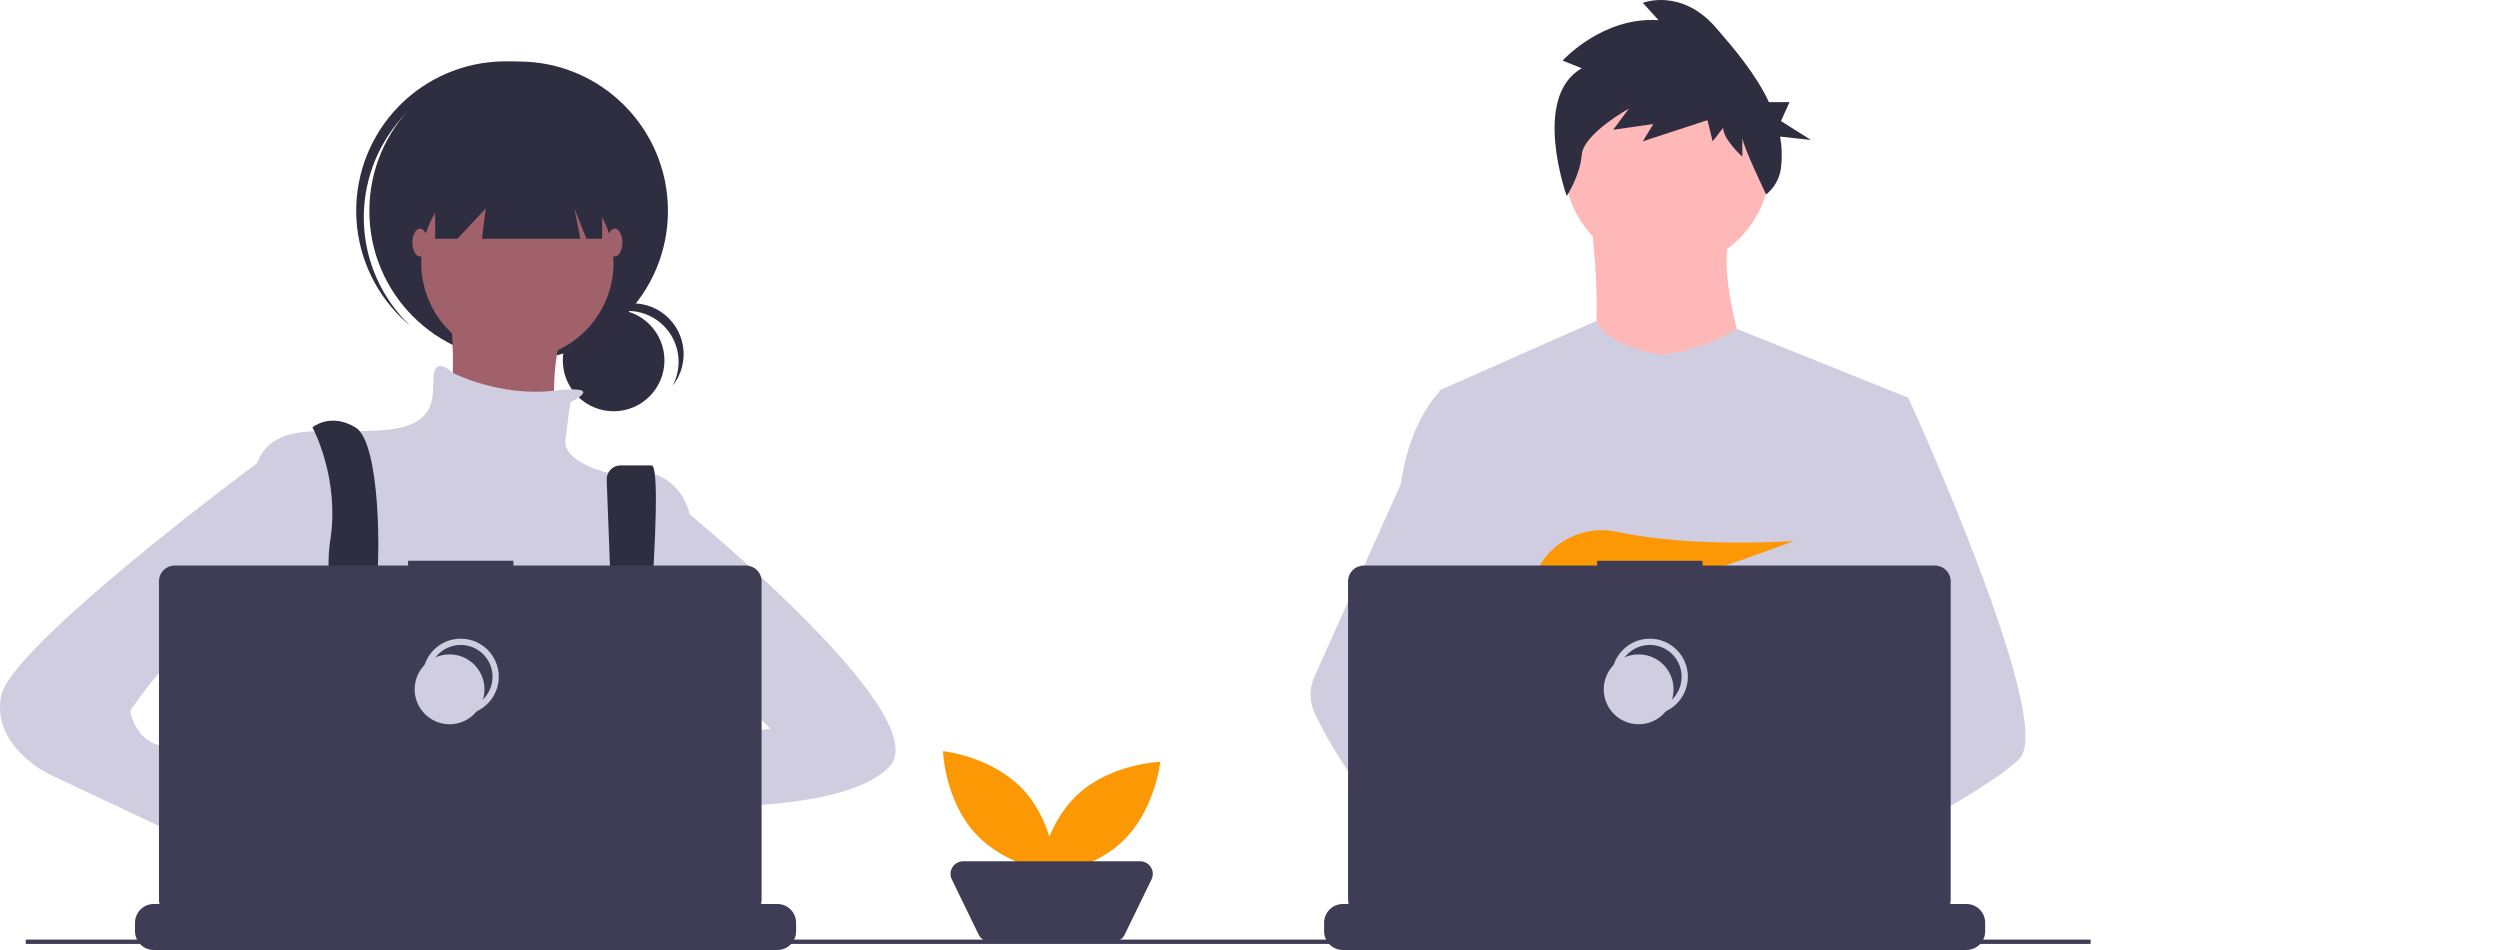 <svg width="800" height="304" viewBox="0 0 800 304" fill="none" xmlns="http://www.w3.org/2000/svg">
<g clip-path="url(#clip0)">
<path d="M327.454 252.735C337.453 263.471 337.969 279.252 337.969 279.252C337.969 279.252 322.275 277.625 312.276 266.888C302.277 256.152 301.76 240.371 301.76 240.371C301.76 240.371 317.455 241.998 327.454 252.735Z" fill="#FC9804"/>
<path d="M358.932 269.493C348.202 279.499 332.432 280.016 332.432 280.016C332.432 280.016 334.058 264.311 344.787 254.306C355.517 244.3 371.287 243.783 371.287 243.783C371.287 243.783 369.661 259.488 358.932 269.493Z" fill="#FC9804"/>
<path d="M356.265 301.359H316.801C316.044 301.359 315.302 301.146 314.66 300.744C314.018 300.342 313.502 299.768 313.171 299.087L304.579 281.413C304.279 280.798 304.141 280.116 304.178 279.432C304.214 278.748 304.423 278.085 304.786 277.504C305.149 276.924 305.654 276.445 306.252 276.113C306.851 275.782 307.524 275.607 308.208 275.607H364.857C365.542 275.607 366.215 275.782 366.813 276.113C367.412 276.445 367.916 276.924 368.279 277.504C368.642 278.085 368.852 278.748 368.888 279.432C368.924 280.116 368.786 280.798 368.487 281.413L359.895 299.087C359.564 299.768 359.048 300.342 358.406 300.744C357.764 301.146 357.022 301.359 356.265 301.359Z" fill="#3F3D56"/>
<path d="M533.496 85.823C551.644 85.823 566.356 71.102 566.356 52.943C566.356 34.784 551.644 20.062 533.496 20.062C515.348 20.062 500.637 34.784 500.637 52.943C500.637 71.102 515.348 85.823 533.496 85.823Z" fill="#FFB8B8"/>
<path d="M508.971 69.383C508.971 69.383 515.162 116.083 505.638 121.325C496.113 126.566 562.309 127.043 562.309 127.043C562.309 127.043 547.546 86.538 554.213 74.148L508.971 69.383Z" fill="#FFB8B8"/>
<path d="M610.645 127.279L605.14 152.363L593.499 205.434L593.151 208.34L589.134 241.987L586.462 264.339L584.67 279.354C573.775 284.957 565.88 288.824 565.88 288.824C565.88 288.824 565.2 285.417 564.106 281.058C556.46 283.351 542.313 287.156 530.324 287.917C534.689 292.786 536.696 297.36 533.974 300.736C525.761 310.913 491.854 289.593 479.995 281.643C479.719 283.547 479.614 285.471 479.682 287.393L470.607 280.409L471.505 264.339L473.02 237.149L474.923 203.051C474.323 201.591 473.82 200.092 473.417 198.566C470.638 188.675 467.264 168.925 464.677 152.363C462.595 139.034 461.031 127.771 460.7 125.374C460.655 125.062 460.633 124.901 460.633 124.901L510.872 102.687C514.443 110.972 531.115 113.463 531.115 113.463C544.927 112.51 555.754 105.222 555.754 105.222L610.645 127.279Z" fill="#D0CDE1"/>
<path d="M569.691 279.296C569.691 279.296 567.564 280.025 564.105 281.058C556.46 283.351 542.313 287.157 530.324 287.917C520.001 288.578 511.279 286.987 509.684 280.248C509 277.351 509.97 274.968 512.083 273.009C518.393 267.156 534.873 265.059 547.943 264.339C551.634 264.138 555.048 264.044 557.89 264.008C562.716 263.946 565.879 264.044 565.879 264.044L565.955 264.339L569.691 279.296Z" fill="#FFB8B8"/>
<path d="M506.161 21.841L500.017 19.38C500.017 19.38 512.863 5.228 530.736 6.458L525.709 0.92C525.709 0.92 537.997 -4.002 549.168 8.919C555.04 15.712 561.835 23.696 566.07 32.691H572.65L569.904 38.741L579.515 44.791L569.65 43.705C570.238 47.018 570.328 50.401 569.918 53.741C569.495 57.082 567.791 60.127 565.166 62.235C565.166 62.235 557.546 46.453 557.546 43.992V50.145C557.546 50.145 551.402 44.608 551.402 40.916L548.051 45.223L546.375 38.454L525.709 45.223L529.061 39.685L516.214 41.531L521.241 34.763C521.241 34.763 506.719 42.762 506.161 49.53C505.602 56.298 501.351 62.712 501.351 62.712C501.351 62.712 489.963 31.071 506.161 21.841Z" fill="#2F2E41"/>
<path d="M646.362 242.6C643.015 246.23 634.721 251.699 624.667 257.619C620.927 259.819 616.946 262.086 612.884 264.339C603.191 269.718 593.043 275.048 584.669 279.354C573.775 284.957 565.879 288.824 565.879 288.824C565.879 288.824 565.2 285.417 564.105 281.058C562.64 275.223 560.432 267.679 558.131 264.339C558.051 264.223 557.97 264.116 557.89 264.008C557.219 263.128 556.545 262.613 555.879 262.613L589.133 241.987L603.504 233.071L593.151 208.34L580.165 177.318L588.003 152.364L595.881 127.279H610.645C610.645 127.279 615.533 137.957 621.785 152.846C622.719 155.073 623.684 157.394 624.667 159.79C637.527 191.09 653.56 234.797 646.362 242.6Z" fill="#D0CDE1"/>
<path d="M533.975 300.736C525.761 310.913 491.854 289.593 479.995 281.643C477.412 279.913 475.875 278.817 475.875 278.817L486.725 264.339L490.161 259.756C490.161 259.756 493.235 261.388 497.78 264.044C497.945 264.142 498.11 264.241 498.28 264.339C502.199 266.642 507.119 269.651 512.083 273.009C518.934 277.646 525.86 282.936 530.324 287.917C534.69 292.786 536.696 297.36 533.975 300.736Z" fill="#FFB8B8"/>
<path d="M497.779 264.044C496.566 264.039 495.355 264.138 494.159 264.339C483.886 266.105 480.857 275.41 479.994 281.643C479.718 283.547 479.613 285.471 479.681 287.393L470.606 280.409L467.299 277.865C459.341 275.088 452.249 270.156 446.101 264.339C440.767 259.203 435.982 253.525 431.824 247.397C427.682 241.357 423.99 235.021 420.778 228.439C419.881 226.602 419.399 224.591 419.366 222.547C419.333 220.503 419.749 218.477 420.585 216.612L431.824 191.55L448.25 154.921C448.371 154.049 448.503 153.197 448.648 152.364C451.905 133.673 460.632 125.375 460.632 125.375H467.299L471.759 152.364L477.3 185.894L473.417 198.566L464.444 227.831L473.019 237.149L497.779 264.044Z" fill="#D0CDE1"/>
<path d="M505.325 185.921L511.024 192.575C513.142 192.171 515.353 191.696 517.63 191.163L515.993 185.921L519.996 190.594C544.125 184.655 574.032 173.11 574.032 173.11C574.032 173.11 541.744 175.479 517.636 170.209C506.969 167.877 495.995 173.168 491.618 183.177C489.073 188.994 489.473 194.034 498.496 194.034C501.545 193.982 504.586 193.696 507.591 193.178L505.325 185.921Z" fill="#FC9804"/>
<path d="M635.258 295.281V297.995C635.259 298.74 635.121 299.478 634.851 300.173C634.731 300.482 634.586 300.781 634.418 301.067C633.885 301.961 633.129 302.702 632.224 303.216C631.32 303.73 630.297 304 629.256 304H429.715C428.675 304 427.652 303.73 426.747 303.216C425.842 302.702 425.087 301.961 424.554 301.067C424.385 300.781 424.241 300.482 424.121 300.173C423.85 299.478 423.712 298.74 423.714 297.995V295.281C423.714 294.492 423.869 293.711 424.17 292.983C424.472 292.254 424.914 291.592 425.471 291.034C426.028 290.477 426.69 290.034 427.418 289.733C428.146 289.431 428.927 289.276 429.715 289.276H441.217V288.011C441.217 287.978 441.223 287.945 441.236 287.915C441.249 287.884 441.267 287.857 441.29 287.833C441.313 287.81 441.341 287.792 441.371 287.779C441.402 287.767 441.434 287.76 441.467 287.76H447.468C447.501 287.76 447.534 287.767 447.564 287.779C447.595 287.792 447.622 287.81 447.646 287.833C447.669 287.857 447.687 287.884 447.7 287.915C447.712 287.945 447.719 287.978 447.719 288.011V289.276H451.468V288.011C451.468 287.978 451.474 287.945 451.487 287.915C451.499 287.884 451.518 287.857 451.541 287.833C451.564 287.81 451.592 287.792 451.622 287.779C451.653 287.767 451.685 287.76 451.718 287.76H457.719C457.752 287.76 457.785 287.767 457.815 287.779C457.845 287.792 457.873 287.81 457.896 287.833C457.92 287.857 457.938 287.884 457.951 287.915C457.963 287.945 457.97 287.978 457.97 288.011V289.276H461.723V288.011C461.723 287.978 461.729 287.945 461.742 287.915C461.755 287.884 461.773 287.857 461.796 287.833C461.819 287.81 461.847 287.792 461.877 287.779C461.908 287.767 461.94 287.76 461.973 287.76H467.974C468.007 287.76 468.04 287.767 468.07 287.779C468.101 287.792 468.128 287.81 468.152 287.833C468.175 287.857 468.193 287.884 468.206 287.915C468.218 287.945 468.225 287.978 468.225 288.011V289.276H471.974V288.011C471.974 287.978 471.98 287.945 471.993 287.915C472.005 287.884 472.024 287.857 472.047 287.833C472.07 287.81 472.098 287.792 472.128 287.779C472.159 287.767 472.191 287.76 472.224 287.76H478.225C478.258 287.76 478.291 287.767 478.321 287.779C478.351 287.792 478.379 287.81 478.402 287.833C478.426 287.857 478.444 287.884 478.457 287.915C478.469 287.945 478.476 287.978 478.475 288.011V289.276H482.225V288.011C482.224 287.978 482.231 287.945 482.243 287.915C482.256 287.884 482.274 287.857 482.298 287.833C482.321 287.81 482.349 287.792 482.379 287.779C482.409 287.767 482.442 287.76 482.475 287.76H488.476C488.509 287.76 488.541 287.767 488.572 287.779C488.602 287.792 488.63 287.81 488.653 287.833C488.676 287.857 488.695 287.884 488.707 287.915C488.72 287.945 488.726 287.978 488.726 288.011V289.276H492.48V288.011C492.48 287.978 492.486 287.945 492.499 287.915C492.511 287.884 492.53 287.857 492.553 287.833C492.576 287.81 492.604 287.792 492.634 287.779C492.665 287.767 492.697 287.76 492.73 287.76H498.731C498.764 287.76 498.797 287.767 498.827 287.779C498.857 287.792 498.885 287.81 498.908 287.833C498.932 287.857 498.95 287.884 498.963 287.915C498.975 287.945 498.982 287.978 498.982 288.011V289.276H502.731V288.011C502.731 287.978 502.737 287.945 502.75 287.915C502.762 287.884 502.781 287.857 502.804 287.833C502.827 287.81 502.855 287.792 502.885 287.779C502.915 287.767 502.948 287.76 502.981 287.76H549.99C550.022 287.76 550.055 287.767 550.085 287.779C550.116 287.792 550.143 287.81 550.167 287.833C550.19 287.857 550.208 287.884 550.221 287.915C550.233 287.945 550.24 287.978 550.24 288.011V289.276H553.993V288.011C553.993 287.978 554 287.945 554.012 287.915C554.025 287.884 554.043 287.857 554.066 287.833C554.09 287.81 554.117 287.792 554.148 287.779C554.178 287.767 554.211 287.76 554.244 287.76H560.245C560.311 287.761 560.374 287.787 560.421 287.834C560.468 287.881 560.494 287.944 560.495 288.011V289.276H564.244V288.011C564.244 287.978 564.25 287.945 564.263 287.915C564.276 287.884 564.294 287.857 564.317 287.833C564.34 287.81 564.368 287.792 564.398 287.779C564.429 287.767 564.461 287.76 564.494 287.76H570.496C570.528 287.76 570.561 287.767 570.591 287.779C570.622 287.792 570.649 287.81 570.673 287.833C570.696 287.857 570.714 287.884 570.727 287.915C570.739 287.945 570.746 287.978 570.746 288.011V289.276H574.495V288.011C574.495 287.978 574.501 287.945 574.514 287.915C574.526 287.884 574.545 287.857 574.568 287.833C574.591 287.81 574.619 287.792 574.649 287.779C574.68 287.767 574.712 287.76 574.745 287.76H580.746C580.779 287.76 580.812 287.767 580.842 287.779C580.873 287.792 580.9 287.81 580.923 287.833C580.947 287.857 580.965 287.884 580.978 287.915C580.99 287.945 580.997 287.978 580.997 288.011V289.276H584.75V288.011C584.75 287.978 584.756 287.945 584.769 287.915C584.782 287.884 584.8 287.857 584.823 287.833C584.846 287.81 584.874 287.792 584.904 287.779C584.935 287.767 584.967 287.76 585 287.76H591.002C591.067 287.761 591.13 287.788 591.176 287.835C591.222 287.882 591.248 287.945 591.247 288.011V289.276H595.001V288.011C595.001 287.978 595.007 287.945 595.02 287.915C595.032 287.884 595.051 287.857 595.074 287.833C595.097 287.81 595.125 287.792 595.155 287.779C595.186 287.767 595.218 287.76 595.251 287.76H601.252C601.285 287.76 601.318 287.767 601.348 287.779C601.378 287.792 601.406 287.81 601.429 287.833C601.453 287.857 601.471 287.884 601.484 287.915C601.496 287.945 601.503 287.978 601.503 288.011V289.276H605.252V288.011C605.252 287.978 605.258 287.945 605.271 287.915C605.283 287.884 605.302 287.857 605.325 287.833C605.348 287.81 605.376 287.792 605.406 287.779C605.436 287.767 605.469 287.76 605.502 287.76H611.503C611.536 287.76 611.569 287.767 611.599 287.779C611.629 287.792 611.657 287.81 611.68 287.833C611.703 287.857 611.722 287.884 611.734 287.915C611.747 287.945 611.753 287.978 611.753 288.011V289.276H629.256C630.045 289.276 630.825 289.431 631.553 289.733C632.281 290.034 632.943 290.477 633.5 291.034C634.058 291.592 634.5 292.254 634.801 292.983C635.103 293.711 635.258 294.492 635.258 295.281Z" fill="#3F3D56"/>
<path d="M619.19 180.98H544.815V179.446H511.091V180.98H436.409C435.748 180.98 435.094 181.111 434.484 181.364C433.873 181.617 433.319 181.987 432.851 182.455C432.384 182.922 432.014 183.477 431.761 184.088C431.508 184.699 431.378 185.353 431.378 186.014V287.921C431.378 289.257 431.908 290.537 432.851 291.481C433.795 292.425 435.075 292.955 436.409 292.955H619.19C620.525 292.955 621.804 292.425 622.748 291.481C623.691 290.537 624.221 289.257 624.221 287.921V186.014C624.221 185.353 624.091 184.699 623.838 184.088C623.585 183.477 623.215 182.922 622.748 182.455C622.281 181.987 621.726 181.617 621.116 181.364C620.505 181.111 619.851 180.98 619.19 180.98Z" fill="#3F3D56"/>
<path d="M527.947 227.737C534.116 227.737 539.118 222.732 539.118 216.558C539.118 210.385 534.116 205.38 527.947 205.38C521.777 205.38 516.775 210.385 516.775 216.558C516.775 222.732 521.777 227.737 527.947 227.737Z" stroke="#D0CDE1" stroke-width="2" stroke-miterlimit="10"/>
<path d="M524.371 231.761C530.541 231.761 535.543 226.756 535.543 220.583C535.543 214.409 530.541 209.404 524.371 209.404C518.202 209.404 513.2 214.409 513.2 220.583C513.2 226.756 518.202 231.761 524.371 231.761Z" fill="#D0CDE1"/>
<path d="M196.358 131.601C205.34 131.601 212.622 124.315 212.622 115.327C212.622 106.339 205.34 99.053 196.358 99.053C187.376 99.053 180.095 106.339 180.095 115.327C180.095 124.315 187.376 131.601 196.358 131.601Z" fill="#2F2E41"/>
<path d="M200.89 99.501C203.704 99.502 206.471 100.233 208.918 101.623C211.366 103.014 213.411 105.016 214.854 107.434C216.296 109.853 217.087 112.604 217.149 115.42C217.211 118.236 216.542 121.019 215.206 123.498C216.616 121.733 217.643 119.693 218.222 117.509C218.801 115.325 218.918 113.044 218.567 110.811C218.216 108.579 217.404 106.444 216.183 104.543C214.962 102.642 213.358 101.017 211.475 99.77C209.591 98.523 207.468 97.683 205.242 97.303C203.016 96.922 200.735 97.01 198.545 97.561C196.354 98.111 194.303 99.112 192.52 100.5C190.738 101.888 189.264 103.632 188.192 105.621C189.713 103.711 191.644 102.169 193.842 101.109C196.041 100.05 198.45 99.5 200.89 99.501Z" fill="#2F2E41"/>
<path d="M165.967 115.293C192.352 115.293 213.741 93.89 213.741 67.488C213.741 41.087 192.352 19.684 165.967 19.684C139.582 19.684 118.193 41.087 118.193 67.488C118.193 93.89 139.582 115.293 165.967 115.293Z" fill="#2F2E41"/>
<path d="M128.473 37.828C136.705 28.564 148.212 22.863 160.565 21.928C172.918 20.993 185.151 24.897 194.682 32.816C194.291 32.444 193.905 32.07 193.499 31.709C184.029 23.285 171.603 18.97 158.955 19.714C146.306 20.458 134.471 26.199 126.052 35.675C117.634 45.15 113.322 57.584 114.066 70.241C114.809 82.897 120.547 94.74 130.016 103.164C130.422 103.525 130.839 103.865 131.254 104.21C122.278 95.666 116.971 83.967 116.452 71.582C115.933 59.196 120.243 47.094 128.473 37.828Z" fill="#2F2E41"/>
<path d="M165.563 114.887C182.556 114.887 196.332 101.103 196.332 84.098C196.332 67.094 182.556 53.309 165.563 53.309C148.569 53.309 134.793 67.094 134.793 84.098C134.793 101.103 148.569 114.887 165.563 114.887Z" fill="#A0616A"/>
<path d="M143.7 93.821C143.7 93.821 147.749 131.092 141.271 135.144C134.793 139.195 178.518 144.866 178.518 144.866C178.518 144.866 172.041 104.354 188.235 93.821L143.7 93.821Z" fill="#A0616A"/>
<path d="M182.567 128.662C182.567 128.662 194.624 123.028 177.259 125.034C159.895 127.041 144.913 119.344 144.913 119.344C144.913 119.344 139.651 114.077 138.842 119.749C138.032 125.421 141.271 135.954 123.457 137.574C105.643 139.195 89.448 134.333 82.971 146.487C76.493 158.64 79.732 211.306 79.732 211.306C79.732 211.306 91.877 255.059 101.594 261.541C111.311 268.023 196.332 259.11 196.332 259.11L220.624 215.357V164.312C220.624 164.312 217.385 146.487 194.713 151.348C194.713 151.348 180.138 148.107 180.948 140.815C181.757 133.523 182.567 128.662 182.567 128.662Z" fill="#D0CDE1"/>
<path d="M104.808 292.504C105.308 290.322 105.643 289.088 105.643 289.088L105.384 287.313L102.716 269.186L101.595 261.54C111.309 257.489 113.74 238.853 113.74 238.853L114.107 238.633L115.764 237.641V237.636L121.716 234.064L121.837 233.992L124.241 235.593L129.125 238.853C135.528 243.633 142.858 247.025 150.645 248.81C158.432 250.596 166.506 250.736 174.351 249.222C178.002 248.596 181.572 247.564 184.995 246.145L196.774 242.215L197.14 242.094L197.502 242.148L204.411 243.194L204.536 243.217L205.108 243.302L203.508 254.368L201.189 270.451C207.315 273.698 212.762 279.797 217.526 287.313C218.58 288.976 219.602 290.707 220.591 292.504C221.878 294.829 223.107 297.248 224.278 299.725C224.421 300.02 224.559 300.32 224.698 300.62C225.149 301.59 225.596 302.569 226.029 303.553H102.663C102.824 302.565 102.984 301.621 103.141 300.713C103.149 300.683 103.155 300.651 103.159 300.62C103.217 300.316 103.27 300.02 103.32 299.725C103.865 296.774 104.392 294.311 104.808 292.504Z" fill="#2F2E41"/>
<path d="M99.975 136.764C99.975 136.764 108.882 152.969 105.643 173.225C102.404 193.481 115.359 243.716 115.359 243.716L125.076 241.285C125.076 241.285 118.598 199.153 120.218 189.43C121.837 179.707 121.837 141.625 113.74 136.764C105.643 131.903 99.975 136.764 99.975 136.764Z" fill="#2F2E41"/>
<path d="M194.144 153.604L197.547 243.311L204.025 247.362C204.025 247.362 213.337 148.918 208.478 148.918H198.593C197.989 148.918 197.391 149.041 196.835 149.279C196.28 149.518 195.779 149.867 195.363 150.305C194.947 150.744 194.624 151.262 194.414 151.829C194.205 152.396 194.113 153 194.144 153.604Z" fill="#2F2E41"/>
<path d="M119.813 241.69C122.049 241.69 123.862 239.876 123.862 237.639C123.862 235.402 122.049 233.588 119.813 233.588C117.577 233.588 115.765 235.402 115.765 237.639C115.765 239.876 117.577 241.69 119.813 241.69Z" fill="#FC9804"/>
<path d="M200.786 245.741C203.022 245.741 204.835 243.928 204.835 241.69C204.835 239.453 203.022 237.639 200.786 237.639C198.55 237.639 196.737 239.453 196.737 241.69C196.737 243.928 198.55 245.741 200.786 245.741Z" fill="#FC9804"/>
<path d="M139.247 45.612V76.401H146.373L155.441 66.678L154.227 76.401H185.726L183.782 66.678L187.669 76.401H192.689V45.612H139.247Z" fill="#2F2E41"/>
<path d="M134.388 82.073C135.73 82.073 136.817 80.078 136.817 77.617C136.817 75.155 135.73 73.16 134.388 73.16C133.047 73.16 131.959 75.155 131.959 77.617C131.959 80.078 133.047 82.073 134.388 82.073Z" fill="#A0616A"/>
<path d="M196.738 82.073C198.079 82.073 199.167 80.078 199.167 77.617C199.167 75.155 198.079 73.16 196.738 73.16C195.396 73.16 194.309 75.155 194.309 77.617C194.309 80.078 195.396 82.073 196.738 82.073Z" fill="#A0616A"/>
<path d="M213.337 241.285C213.337 241.285 176.494 234.398 174.065 246.552C171.636 258.705 214.956 253.439 214.956 253.439L213.337 241.285Z" fill="#A0616A"/>
<path d="M212.527 157.83C212.527 157.83 300.788 228.321 284.593 245.336C268.399 262.351 206.859 257.49 206.859 257.49L210.908 237.234L246.536 233.183L228.722 215.357L212.527 216.978V157.83Z" fill="#D0CDE1"/>
<path d="M82.161 275.315L93.497 284.228C93.497 284.228 101.594 309.345 113.74 302.053C125.886 294.761 102.404 268.833 102.404 268.833L88.638 263.972L82.161 275.315Z" fill="#A0616A"/>
<path d="M93.497 144.866L82.191 148.271C82.191 148.271 3.617 206.445 0.378 222.65C-2.861 238.854 15.763 247.767 15.763 247.767L86.209 280.987L93.497 261.541L60.298 244.526C60.298 244.526 62.727 239.665 53.011 238.854C43.294 238.044 41.674 227.511 41.674 227.511C41.674 227.511 61.108 197.532 71.634 204.014C82.161 210.496 85.4 215.357 85.4 215.357L93.497 144.866Z" fill="#D0CDE1"/>
<path d="M254.749 295.281V297.995C254.75 298.74 254.612 299.478 254.342 300.173C254.222 300.482 254.077 300.781 253.909 301.067C253.376 301.961 252.62 302.702 251.716 303.216C250.811 303.73 249.788 304 248.748 304H49.206C48.166 304 47.143 303.73 46.238 303.216C45.333 302.702 44.578 301.961 44.045 301.067C43.877 300.781 43.732 300.482 43.612 300.173C43.342 299.478 43.204 298.74 43.205 297.995V295.281C43.205 294.492 43.36 293.711 43.661 292.983C43.963 292.254 44.405 291.592 44.962 291.034C45.52 290.477 46.181 290.034 46.91 289.733C47.638 289.431 48.418 289.276 49.206 289.276H60.708V288.011C60.708 287.978 60.715 287.945 60.727 287.915C60.74 287.884 60.758 287.857 60.781 287.833C60.805 287.81 60.832 287.792 60.863 287.779C60.893 287.767 60.926 287.76 60.959 287.76H66.96C66.993 287.76 67.025 287.767 67.055 287.779C67.086 287.792 67.114 287.81 67.137 287.833C67.16 287.857 67.178 287.884 67.191 287.915C67.204 287.945 67.21 287.978 67.21 288.011V289.276H70.959V288.011C70.959 287.978 70.965 287.945 70.978 287.915C70.99 287.884 71.009 287.857 71.032 287.833C71.055 287.81 71.083 287.792 71.113 287.779C71.144 287.767 71.176 287.76 71.209 287.76H77.21C77.243 287.76 77.276 287.767 77.306 287.779C77.337 287.792 77.364 287.81 77.388 287.833C77.411 287.857 77.429 287.884 77.442 287.915C77.454 287.945 77.461 287.978 77.461 288.011V289.276H81.214V288.011C81.214 287.978 81.221 287.945 81.233 287.915C81.246 287.884 81.264 287.857 81.287 287.833C81.311 287.81 81.338 287.792 81.369 287.779C81.399 287.767 81.432 287.76 81.465 287.76H87.466C87.499 287.76 87.531 287.767 87.561 287.779C87.592 287.792 87.62 287.81 87.643 287.833C87.666 287.857 87.684 287.884 87.697 287.915C87.71 287.945 87.716 287.978 87.716 288.011V289.276H91.465V288.011C91.465 287.978 91.471 287.945 91.484 287.915C91.496 287.884 91.515 287.857 91.538 287.833C91.561 287.81 91.589 287.792 91.619 287.779C91.65 287.767 91.682 287.76 91.715 287.76H97.716C97.749 287.76 97.782 287.767 97.812 287.779C97.843 287.792 97.87 287.81 97.894 287.833C97.917 287.857 97.935 287.884 97.948 287.915C97.96 287.945 97.967 287.978 97.967 288.011V289.276H101.716V288.011C101.716 287.978 101.722 287.945 101.735 287.915C101.747 287.884 101.766 287.857 101.789 287.833C101.812 287.81 101.84 287.792 101.87 287.779C101.901 287.767 101.933 287.76 101.966 287.76H107.967C108 287.76 108.033 287.767 108.063 287.779C108.093 287.792 108.121 287.81 108.144 287.833C108.168 287.857 108.186 287.884 108.199 287.915C108.211 287.945 108.218 287.978 108.217 288.011V289.276H111.971V288.011C111.971 287.978 111.977 287.945 111.99 287.915C112.002 287.884 112.021 287.857 112.044 287.833C112.067 287.81 112.095 287.792 112.125 287.779C112.156 287.767 112.188 287.76 112.221 287.76H118.222C118.255 287.76 118.288 287.767 118.318 287.779C118.349 287.792 118.376 287.81 118.4 287.833C118.423 287.857 118.441 287.884 118.454 287.915C118.466 287.945 118.473 287.978 118.473 288.011V289.276H122.222V288.011C122.222 287.978 122.228 287.945 122.241 287.915C122.253 287.884 122.272 287.857 122.295 287.833C122.318 287.81 122.346 287.792 122.376 287.779C122.407 287.767 122.439 287.76 122.472 287.76H169.481C169.514 287.76 169.546 287.767 169.577 287.779C169.607 287.792 169.635 287.81 169.658 287.833C169.681 287.857 169.699 287.884 169.712 287.915C169.725 287.945 169.731 287.978 169.731 288.011V289.276H173.484V288.011C173.484 287.978 173.491 287.945 173.503 287.915C173.516 287.884 173.534 287.857 173.558 287.833C173.581 287.81 173.609 287.792 173.639 287.779C173.669 287.767 173.702 287.76 173.735 287.76H179.736C179.802 287.761 179.865 287.787 179.912 287.834C179.959 287.881 179.986 287.944 179.986 288.011V289.276H183.735V288.011C183.735 287.978 183.742 287.945 183.754 287.915C183.767 287.884 183.785 287.857 183.808 287.833C183.832 287.81 183.859 287.792 183.89 287.779C183.92 287.767 183.953 287.76 183.986 287.76H189.987C190.02 287.76 190.052 287.767 190.083 287.779C190.113 287.792 190.141 287.81 190.164 287.833C190.187 287.857 190.205 287.884 190.218 287.915C190.231 287.945 190.237 287.978 190.237 288.011V289.276H193.986V288.011C193.986 287.978 193.992 287.945 194.005 287.915C194.017 287.884 194.036 287.857 194.059 287.833C194.082 287.81 194.11 287.792 194.14 287.779C194.171 287.767 194.203 287.76 194.236 287.76H200.237C200.27 287.76 200.303 287.767 200.333 287.779C200.364 287.792 200.391 287.81 200.415 287.833C200.438 287.857 200.456 287.884 200.469 287.915C200.481 287.945 200.488 287.978 200.488 288.011V289.276H204.241V288.011C204.241 287.978 204.248 287.945 204.26 287.915C204.273 287.884 204.291 287.857 204.314 287.833C204.338 287.81 204.365 287.792 204.396 287.779C204.426 287.767 204.459 287.76 204.491 287.76H210.493C210.558 287.761 210.621 287.788 210.667 287.835C210.713 287.882 210.739 287.945 210.738 288.011V289.276H214.492V288.011C214.492 287.978 214.498 287.945 214.511 287.915C214.523 287.884 214.542 287.857 214.565 287.833C214.588 287.81 214.616 287.792 214.646 287.779C214.677 287.767 214.709 287.76 214.742 287.76H220.743C220.776 287.76 220.809 287.767 220.839 287.779C220.87 287.792 220.897 287.81 220.921 287.833C220.944 287.857 220.962 287.884 220.975 287.915C220.987 287.945 220.994 287.978 220.994 288.011V289.276H224.743V288.011C224.743 287.978 224.749 287.945 224.762 287.915C224.774 287.884 224.793 287.857 224.816 287.833C224.839 287.81 224.867 287.792 224.897 287.779C224.928 287.767 224.96 287.76 224.993 287.76H230.994C231.027 287.76 231.06 287.767 231.09 287.779C231.12 287.792 231.148 287.81 231.171 287.833C231.195 287.857 231.213 287.884 231.226 287.915C231.238 287.945 231.245 287.978 231.244 288.011V289.276H248.748C249.536 289.276 250.316 289.431 251.044 289.733C251.773 290.034 252.434 290.477 252.992 291.034C253.549 291.592 253.991 292.254 254.292 292.983C254.594 293.711 254.749 294.492 254.749 295.281Z" fill="#3F3D56"/>
<path d="M238.681 180.978H164.306V179.444H130.581V180.978H55.9C54.565 180.978 53.286 181.509 52.342 182.453C51.399 183.397 50.869 184.677 50.869 186.012V287.919C50.869 289.254 51.399 290.535 52.342 291.479C53.286 292.423 54.565 292.953 55.9 292.953H238.681C240.015 292.953 241.295 292.423 242.238 291.479C243.182 290.535 243.712 289.254 243.712 287.919V186.012C243.712 184.677 243.182 183.397 242.238 182.453C241.295 181.509 240.015 180.978 238.681 180.978Z" fill="#3F3D56"/>
<path d="M147.437 227.735C153.607 227.735 158.608 222.73 158.608 216.556C158.608 210.383 153.607 205.378 147.437 205.378C141.267 205.378 136.266 210.383 136.266 216.556C136.266 222.73 141.267 227.735 147.437 227.735Z" stroke="#D0CDE1" stroke-width="2" stroke-miterlimit="10"/>
<path d="M143.862 231.759C150.031 231.759 155.033 226.754 155.033 220.581C155.033 214.407 150.031 209.402 143.862 209.402C137.692 209.402 132.69 214.407 132.69 220.581C132.69 226.754 137.692 231.759 143.862 231.759Z" fill="#D0CDE1"/>
<path d="M669 300.663H8.239V302.055H669V300.663Z" fill="#3F3D56"/>
</g>
<defs>
<clipPath id="clip0">
<rect width="669" height="304" fill="white"/>
</clipPath>
</defs>
</svg>
